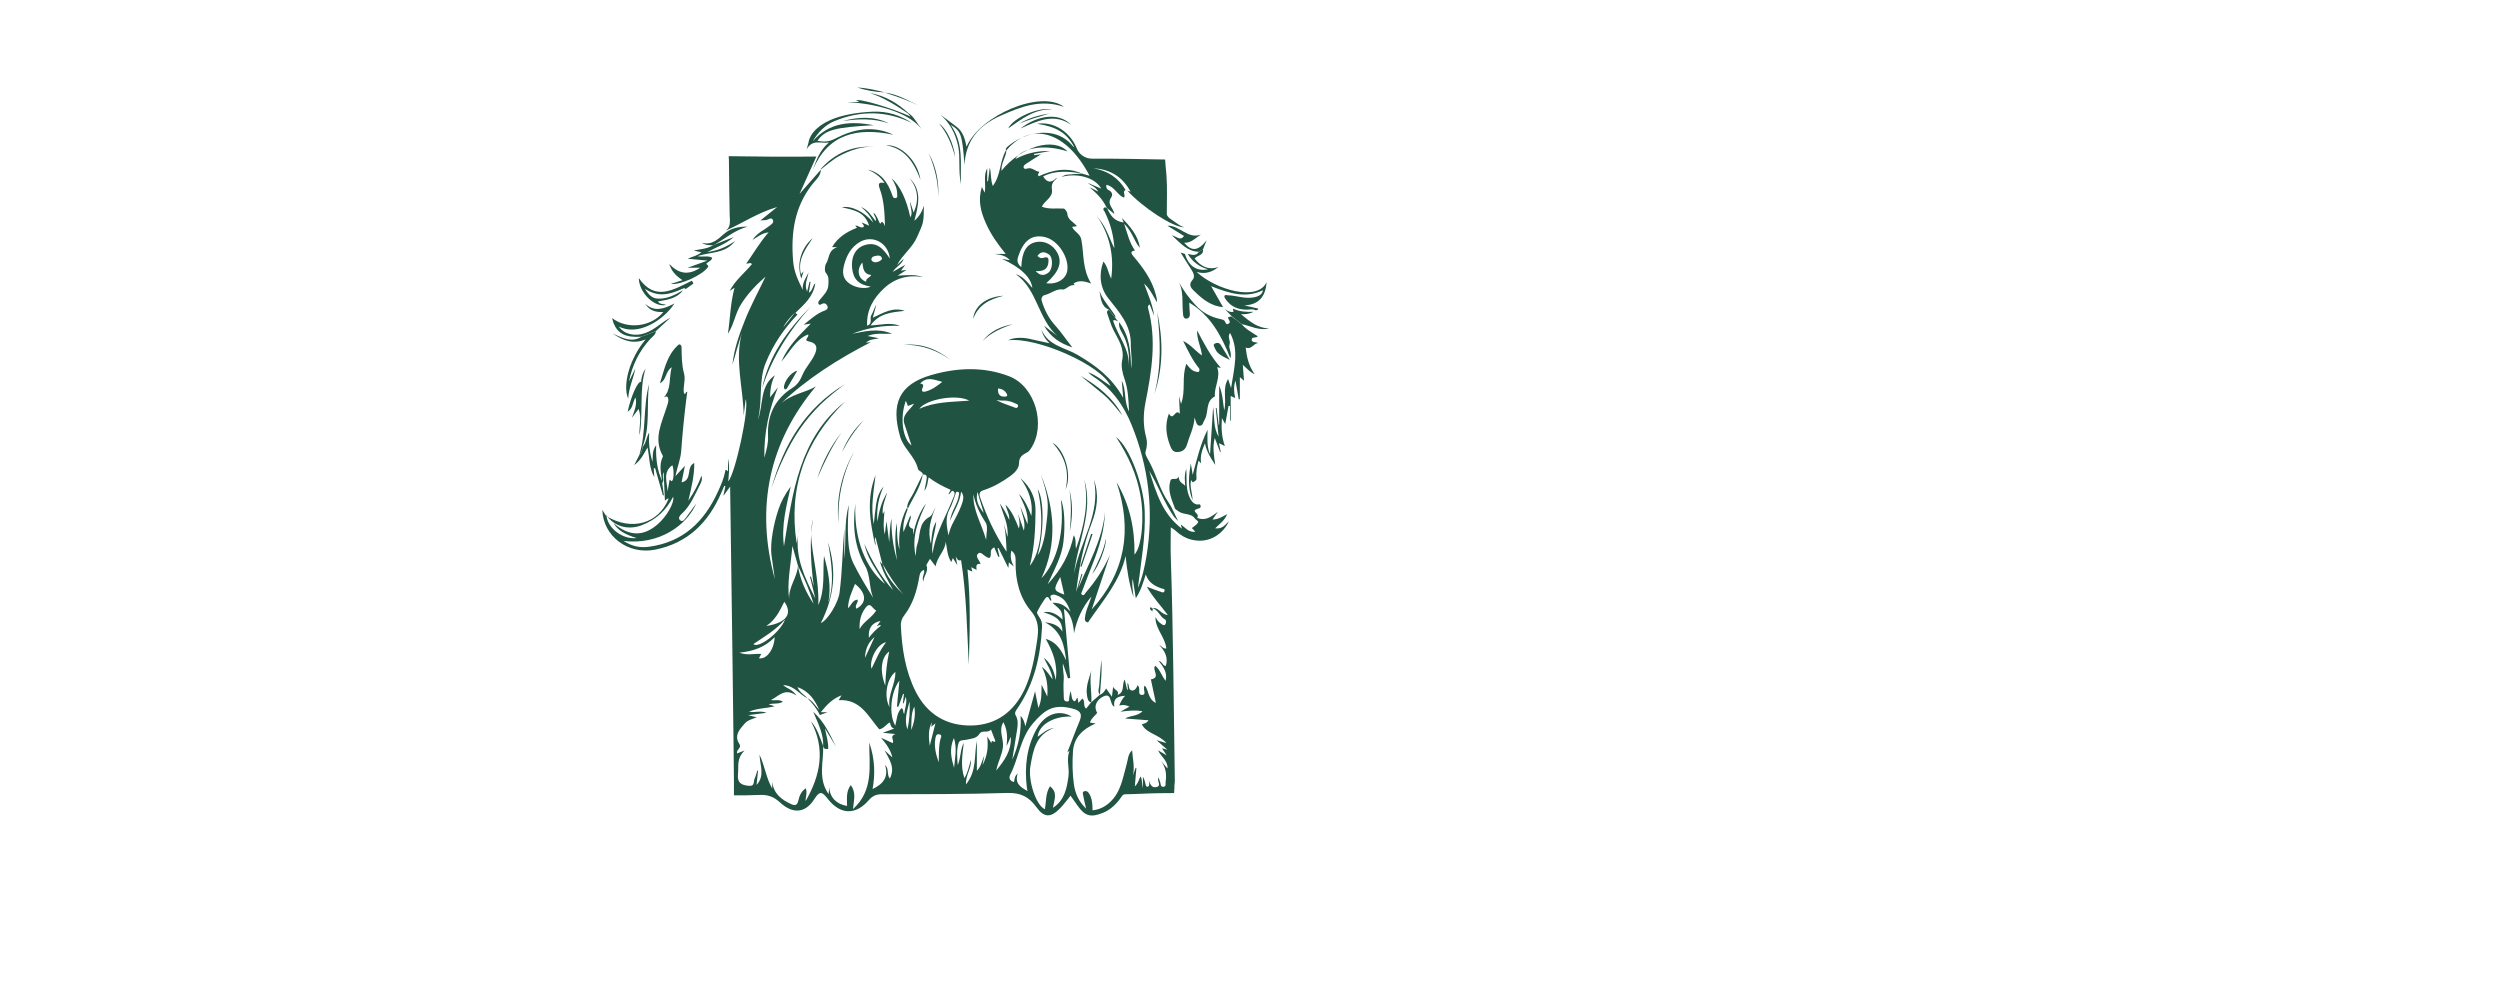 <?xml version="1.0" encoding="utf-8"?>
<!-- Generator: Adobe Illustrator 24.2.3, SVG Export Plug-In . SVG Version: 6.00 Build 0)  -->
<svg version="1.1" id="Layer_1" xmlns="http://www.w3.org/2000/svg" xmlns:xlink="http://www.w3.org/1999/xlink" x="0px" y="0px"
	 viewBox="0 0 595.3 841.9" style="enable-background:new 0 0 595.3 841.9; fill: #215342;" xml:space="preserve"
	 height="280" width="700" transform="translate(-265, -35)">
<g>
	<path d="M182.3,485c0.4-2.3,0.8-4.5,1.2-6.8C182.9,480.6,182.6,482.8,182.3,485z"/>
	<path d="M193.3,484.3c0.3-5,0.9-9.2,1.7-12.5C193.7,475.4,193.3,479.6,193.3,484.3z"/>
	<path d="M533.3,479.8c3.9-3.9,8.1-6.6,10.1-12c-4.1,2.4-7.7,4.5-12.3,4.6c1.3-2,2.4-3.5,4.5-6.6c-6.2,5.1-11.3,7.8-17.4,5.2
		c2.1-3.4-2.8-4.1-2-6.6c0.5-0.2,1.1-0.4,1.7-0.8c1.1-0.7,3.3-0.3,3.2-2.4c-0.1-2.6-2.2-1.2-3.4-1.5c-2.3-0.6-3.7-2-4.9-4.1
		c-4.7-8-3.2-16.8-3.8-25.9c-2,5.8-1,11.2-0.9,14.6c-0.5-1.9-5.8-2.7-5.3-8.1c-2.2,4.2-6.2-0.2-7.3,4c-2.3,8.2,1.3,15.3,3.9,22.7
		c0.4,1.1,1.9,1.6,2.7,2.3c4.2,3.6,10.8,1.4,14.2,6.4c0.9,1.2,3.4,2.1,2.5,3.5c-1.1,1.8-3.3,3-5.1,4.5c0.8,0.8,1.8,1.8,2.9,3.1
		c-5.8,0.7-8.5-3.7-12.2-6.1c0.2,0.8,0.4,1.7,0.9,3.5c-16.4-12.4-21.5-29.9-27.5-48.8c8,13.3,12.5,26.7,20.5,38.2
		c1.1,1.6,2.6,2.8,3.9,4.2c-2.8-5.2-4.9-11.1-8.2-15.8c-7.2-10.4-10.1-22.7-15.9-33.7c-1.4-2.8-4.1-6.5-3.4-8.9
		c1.3-4.1,1.6-8.2,0.6-11.8c-2.7-9.8-2.6-19.6-0.7-29.3c5.2-26.4,9.6-52.7,2.3-79.5c-0.3-1.1-0.6-2.3,1.3-3.4
		c1.3,3.3,2.5,6.5,3.8,9.7c-1.3-9.6-5.3-18.3-8.5-27.2c5,4.4,7.5,10.2,10.8,15.7c0.2-2.5-0.5-4.5-1-6.6c-3.3-12.6-10.8-22.7-19-32.4
		c-1.8-2.2-2.6-4,1.5-4.6c-4.6-6.5-6.2-13.8-9.1-22.5c7,6.6,8.2,14.7,13.3,20.3c-1.6-10.5-8.2-18-15.2-25.2c0.5,1.1,0.9,2.3,1.5,3.8
		c-7.8-0.9-11.3-6-13.9-12c0,0-0.2-0.1-0.2-0.1c-0.9-0.2-1.8-1.3-2.7,0.1c-0.9,1.3,0.3,1.9,0.7,2.8c4.9,9.7,7.6,20,8.3,30.9
		c-1.7-3-2.9-6.3-4.3-9.4c-1.5-3.3-2.9-6.7-4.8-9.8c-1.7-2.9-3.9-5.5-5.8-8.2c10.7,15.8,14.9,32.8,12.2,53c-2.8-5.5-3-10.5-6.6-14.4
		c-4.1,11.2-2.6,22.2,3.9,30.6c9.4,12,19.6,22.8,19.2,39.5c-0.1,6,1.5,12,0.2,20c-0.1-15.2-1.6-28-10-39c-0.7,4.4,1.9,7.8,3.7,11.3
		c4.2,8.4,5.1,17.3,4.4,26.6c1.2-15-9.1-26-13.2-39.3c1.6-1,2.8,0.2,4.2,0.7c-0.7-0.9-1.5-1.8-2.2-2.7c-1.8-2.3-3.7-4.7-5.5-7
		c-1.6,0.5-1.9,1.7-1.4,3.1c1.7,4.7,3,9.5,5.2,13.9c4.1,8.1,9.5,15.3,7.3,25.7c-1,4.7,0.3,10.6,2.1,15.7c2.8,8,3.3,16.4,3.7,27.1
		c-4.6-9.1-2-17.7-6.1-25.8c0.4,4.6,0.7,8.2,1.2,14.3c-9.8-17.5-23.5-27.3-38.2-36c-10.7-6.4-24.9-7.6-30.6-21.4
		c1,4.5,3.2,8.1,6.8,11.5c-6.3-1.4-12-2.7-17.7-3.9c-6.6-1.3-13.3-0.7-17.1,1.4c24.2-3,78.4,21,86.2,38.5c-6.4-4.2-12-9.2-19-11.6
		c1.4,1.4,2.9,2.6,4.5,3.7c15.5,9.9,25.6,24.3,32.3,40.9c14.4,35.5,18.7,72.4,12.4,110.2c-1.5,9.1-3.5,18.2-7.2,26.7
		c2.6-21.7,6.6-43.1,5.7-65c-0.8-21.4-12.6-53.6-24.1-61.9c10.7,16.3,17.4,31.8,20.5,48.8c3.4,18.5,1.4,43.4-5,50.1
		c0.4-21.7-4-42.1-15.1-60.9c13.4,39.8,7.7,75.7-20.9,107.1c5.1-15.3,10.3-30.8,15.5-46.3c-5.2,11.9-12.2,22.5-20.6,32.2
		c-0.8,0.9-1.3,2.8-2.9,1.8c-1.6-0.9-0.2-2.4,0.1-3.5c2.8-7.6,5.8-15.1,8.7-22.6c5.6-14.1,10-28.5,10.4-43.8
		c-2.1,23.4-13.8,43.4-22.6,64.5c1.2-4,2.4-8,3.6-12c-0.3-0.1-0.5-0.1-0.8-0.2c-1.5,5.1-3,10.1-4.5,15.2c2.4-19.8,5.8-39.2,13-57.8
		c4.6-11.8,6.5-24.3,1.9-36.8c6.2,28.8-11.9,52.5-16.6,79c2.8-26.5,16.6-51.7,8.5-79.4c4,19.9,0.1,38.9-6.9,58.5
		c-0.9-4,0.5-7.2-1.9-11.3c-3.4,15.8-10.3,28.7-22,41.3c5.8-12.8,11.9-23.4,13.3-35.7c1.7-14.2,0.7-30.3-2.2-35.5
		c3.4,26.4-3.1,52.4-16.3,66.1c13.4-29.1,11.3-58.4-0.6-87.5c2.4,7.2,4.9,14.7,5.7,22.6c0.7,7.9-0.6,15.6-1.5,23.4
		c-1,9-4.1,18.9-6.8,22.1c5.5-19.6,5.5-47,0-55.6c5.8,25.1,3.1,53.1-6.6,64.5c3.9-15.5,4.7-30.6,4.8-45.9c0.1-11-3.6-19.8-12.8-27.9
		c7.3,10.2,10.8,20.3,9.3,31.9c-2.6-6.9-5.5-13.3-10.4-18.6c3.4,7.8,8.1,15.1,7.2,25.6c-2.4-5.8-4.2-10.3-6.1-14.8
		c1.4,6.5,4.7,12.6,3,20.2c-1.7-5-3.3-9.6-4.9-14.2c1.4,7.1,1.6,8.5,0.7,12.4c-2.8-7.1-5.4-14-11.3-20.2c1.1,4.6,3.5,7.9,3.2,12.9
		c-1.6-3.1-2.7-5.4-4-7.7c-1.2-2.1-2.6-4.2-3.9-6.2c2.5,9.1,7.5,17.3,6.4,28.3c-1.2-4.4-2.1-7.7-3-11c1.6,7.5,1.9,15.1,2.2,23.4
		c-9.9-14.7-16.7-29.8-22.2-45.6c-1.2-3.4-0.5-5.2,3.1-6.3c8.1-2.6,15.5-6.9,22.4-11.9c3.7-2.7,7.2-6.4,7.2-10.7
		c0-5.3,3.1-7.2,6.6-9c1.6-0.8,2.3-1.8,3.2-3.1c13.3-19.6,4-52.6-18.1-61.1c-21.5-8.3-43.8-7.3-65.4-1.1
		c-27.4,7.9-34.4,24.3-26.4,51.9c2.8,9.9,12.5,16.6,15,27.1c0.5,2.2,3.9,2.2,4.2,4.8c3.6-0.3,3.4,2.2,3,4.4c-0.4,2.6-1,5.2-1.8,9.5
		c3-4.4,2.6-7.8,3.6-11.5c5.8,4.4,11.9,7.6,18.5,10.5c-0.7,1.4-1.3,2.5-1.9,3.8c2-0.2,2.4-4.1,4.3-2.6c2,1.6,0.4,4.2-0.4,6.1
		c-5.4,13.7-13,26.5-16.2,41c-0.3,1.5-0.6,3-1.1,5.5c-1.2-10,2.5-18.4,3.2-27.1c-3.4,5.6-3.8,11.9-4.4,18.8
		c-3.3-11.3-0.1-21.1,3.8-30.8c-1.7,2.8-2.6,6.8-5.1,8.1c-9.7,5.3-7.4,15.4-10.3,23.3c-1,2.7-0.8,5.9-1.3,9.7
		c-3.7-16.8,2.4-30.6,8.8-44.5c-5.4,7.3-8.7,15.5-11,26.6v-4.9c-7.4-2.9-0.3-7.8-2.3-11.5c-1.9,4.5-3.7,9-5.8,14.1
		c-0.8-7.4,1.5-13.5,3.7-19.7c-0.6-0.3-0.4-0.2-1-0.4c-5.5,10.9-7.1,22.6-6,34.8c-2.3-7.4-2.1-14.9-2.2-22.4
		c-2.3,10.5-1.2,21,0,31.5c-3-11.6-5-23.3-4.5-35.3c-1.7,6.6-1.4,13.3-2,19.9c-0.7-5.2-1.4-10.5-2.3-17.6c-0.6,4.9-1,7.9-1.4,11.1
		c-1.6-6.3-0.8-12.5-0.3-19.8c-0.7,1.5-0.9,1.9-1.1,2.3c0,0-0.2,0-0.4,0c-0.4-6.2,2-11.9,3.9-17.7c-4.7,7.1-6.8,15.2-8.4,24.5
		c-0.7-11.1,1.1-20.5,5.3-29.6c-3.7,4.3-5.5,9.4-6.3,14.8c-0.8,5.4-1.3,10.8-2,16.9c-2.7-14.1-0.1-27.3,1.5-41.3
		c-7.8,20-4.8,39.2-0.2,59.2c0.9-2.7-1.3-4.7,0.2-6.8c1.9,7.7,3.9,15.2,5.8,22.7c-0.6-0.7-1.3-1.4-2.2-2.5c2.5,9,7,16.5,11.2,24.3
		c-10.6-11.5-17.9-25-24.3-39c1.1,4.2,2.4,8.3,4.3,12.1c1.9,3.9,4.2,7.5,6.5,11.2c2.2,3.5,4.5,6.9,6.7,10.4
		c-10.8-8.3-26.6-29.9-25-67.6c-2.6,20-0.5,36.8,8.3,52.6c4.6,8.2,3.1,18.1,6.7,26.7c-5.9-9.4-11.6-18.9-16.5-28.7
		c-3.1-6.2-4.1-13.1-4.5-20.1c-0.6-9.8-0.3-19.5,0.5-29.3c-4.2,14.9-2.1,30.2-3.8,45.3v-25.5c-1.5,18-1.7,36-4,54
		c-1,8-9.6,22.9-15.8,25.6c11.4-22.5,13.6-43.8,6.1-68c3.1,18.4,5.5,34.7,0.2,50.8c2.7-13.5,0-26.4-3.6-39.4
		c-1.2,13.9,1.2,28-4.8,41.4c0.9-21.7-5.8-43.3-6-59.6c-0.8,11.9,0,27.9,2.2,43.9c-0.8-2.8-1.6-5.5-2.4-8.3
		c-0.3,0.1-0.5,0.1-0.8,0.2c1.4,5.6,2.7,11.2,4.5,18.3c-9.1-17.7-16.8-34.5-14.5-53.3c-0.4,2.3-0.8,4.6-1.2,6.9
		c-7.2-46.8,6.9-86.4,40.6-119.3c-38.3,30.8-43.9,75.6-51.3,121.7c-2.3-17.8,1.9-33,5.7-50.3c-5.4,7.3-8.3,13.2-10.4,19.5
		c-2.1,6.3-3.7,12.7-4.8,19.3c-1.1,6.6-1.8,13.2-0.9,19.9c0.9,6.4,1.8,12.8,2.7,19.2c-16.7-61.1-4.4-115.7,34.6-162.2
		c-7.7,5-20.8,6.3-30.1,15c22.7-21.6,48.9-38.1,76.3-52.2c-0.9,0.1-2.3,0.2-4,0.4c3.2-3.1,7.1-2.7,10.9-3.7c-3-0.6-6-1.2-9.6-1.9
		c6.5-2.8,12.9-1.6,20.7-1.9c-12.5-5.1-23-1.9-33.6,0c13-5,26.3-7.3,40.2-6.6c-7.8-3.3-15.7-0.8-24.8-0.4
		c7.4-10.5,17.9-11,28.8-12.3c-10.1-3.4-18,1.7-26.9,5.8c1.3-4.7,2.1-7.9,3-11.1c-1.8,2.9-2.6,6.3-4.3,9.1c-1.6,2.6,1.5,7.2-3.5,8.7
		c-0.6-13.3,5.4-23.2,14.2-31.4c9.1-8.5,20.3-11.7,32.8-9.5c-6.7-2.5-13.6-1.6-21.3-1.2c3-1.9,5.2-3.4,7.6-4.9
		c-1.6,0.2-3,0.4-4.8,0.7c1.3-1.8,2.2-3,3.7-5c-3.9,2.2-6.8,3.9-10.6,6c2.8-4.6,7.6-6.1,9.3-11.1c-2.2,2.1-4,3.8-5.7,5.4
		c4.6-8.8,12.9-14.5,16.9-23.7c5.3-11.9,5.6-11.7,5.7-26.3c-1.6,4.9-3.5,8.7-8,12.7c3.5-13.4,6.5-25.5-3.9-35.8
		c6.7,8.6,8.1,17.8,3.3,28.9c-1-3.1-1.7-5.2-3.1-9.4c0.4,6,2.6,9.6,0.3,13.4c-3.2-15.1-8.8-26.9-15.8-32.9c2.7,4.4,4.8,8.5,4.7,13.2
		c0,1.4,0.7,3.2-1.4,3.5c-1.9,0.2-2.3-1.3-2.9-3c-3.5-10.1-9.1-18.3-20.4-21c5.5,2.5,10.4,5.7,14.1,11.3c-4.9-1.1-5.6,0.6-4.1,4.7
		c3.5,9.4,4.1,19.2,4.5,31.7c-2-5.1-3.1-3.7-4.1-2c-1.9-3.2-2.5-6.8-5.5-9.4c0,2.5,2.7,4.1,1.7,7.1c-3.7-4.8-6.7-9.7-12.3-11.9
		c4,3.3,7.6,6.8,10.3,13.1c-7.8-9.4-18.6-14.4-26.5-12.9c9.2,2.3,19.1,3.2,23,15.5c-2.8-1.2-4.3-1.9-6.2-2.7
		c0.6,1.7,2.4,2.2,1.5,3.9c-2.5,1.2-4.3-1.4-7-1.3c0.6,0.8,1.1,1.4,1.5,1.9c-8.8,3.4-16.2,8.1-21,16.3h4.3
		c-8.1,2.9-6.4,9.9-9.6,14.3c-0.5,0.7-1.4,5.7,0.1,7.4c2.8,3.1,2.2,6.4,2.1,9.8c-0.1,5.6-4.2,9-7.3,12.9c-0.8,1-1.7,2.2-0.9,3.5
		c0.6,1,1.6,0.6,2.4,0.1c2.1-1.3,3.9-0.7,4.9,1.4c1.1,2.4-0.8,3.5-2.5,4.1c-6.6,2.5-11.6,7.2-17.4,11.8c1.7-0.3,2.9-0.4,6-0.9
		c-9.9,10-19,18.7-24.8,32c7.8-9,12.3-18.9,22.5-22.9c1.5,2.2-4.5,4.9,0.7,5.9c5.7,1.2,7.6,4.1,5.4,9.8c-2.6,6.6-8,11.6-10.7,18.1
		c-1.9,4.6-4.1,8.3-8.6,11.2c-14.8,9.3-21.3,23.2-20.5,40.5c0.3,5.9-1.1,11.3-3.1,18.2c-0.4-21.5,4.1-40.5,11.4-59.2
		c-1.9,2.5-3.9,5-6.6,8.5c0.1-7.5,1.3-13.3,4.1-18.7c-13.1,9.3-9.5,25.1-14.4,37.7c4.3-15.8,0.3-32.7,6.7-48.2
		c6.2-15.3,15.3-28.6,26.6-40.5c-0.5-0.5-1-1-1.6-1.5c7.2-7,15.1-13.5,16.7-24.9c-2.5,2.2-2,6-5.4,8c0.5-3.4,0.9-6.2,1.4-9.1
		c-0.5-0.1-0.3-0.1-0.8-0.2c-0.7,2.5-1.3,5.1-2.1,8.3c-2.6-6.1,0.3-11,1.3-16.2c-2.3,4.7-5.6,9-4.9,14.8c-3.9-7.9-7.5-15.1-8.2-24.6
		c-1.9-23.5,1.2-45,15.9-64c2.9-3.8,7-6.8,7.5-12.1l-0.3-0.2c-5.5,6.3-11,12.5-17.7,20.1c5.1-11.3,9.5-21.1,14.2-31.5
		c-24.7,0.3-49.3,0.1-73.8-0.3c0.1,1.5,0.2,3,0.2,4.4c0,0.3,0,0.6,0,0.9c0.1,14.6,0.3,29.3,0.6,43.9c0.1,4.8,1.3,10.1-3,13.1
		c0,0.1,0,0.1,0,0.2c13.9-6.1,26.5-14.9,43-19.7c-5.6,4.5-9.5,7.6-14.1,11.3c2-0.2,3.1-0.3,4.2-0.3c2.2,0,5-3,6.3-0.1
		c1.2,2.6-1.9,4.1-3.8,5.6c-1,0.8-2,1.5-3.1,2.2c-4,2.4-7.7,5-10.2,9c4.1-2.5,7.7-5.7,13.5-6.4c-7.4,8.4-12.6,17.5-18.8,26.3
		c1.9,0.4,2.9-1.4,4.8,0.4c-6.1,7.4-14,13.5-18.8,22.6c1.3-0.8,2.3-1.5,4.1-2.6c-3.6,13.2-3.6,26-5.6,38.7
		c5.2-7.8,6.2-17.4,11.3-25.2c5.2-8.1,11.5-15.1,20.4-22.9c-6.6,13.8-12.8,25.1-17.5,37.1c-4.8,11.9-9,24.1-10.4,37
		c1.5-4.4,2.6-8.9,3.9-13.4c1.3-4.4,2.7-8.7,4-13c-6.1,23.3,1.3,46.2,1.6,69.2c0.5-4.3,1-8.5,1.7-13.7c3.2,8-8.9,63-14.7,69.2
		c0.4-5.9,1.5-11.6-0.2-19.1v10.7c-1.8-2.3-2.2-1.2-2.5,0.4c-1.1,6-3.6,11.4-6.1,16.9c-11.5,25.2-29.4,42.3-57.9,46.1
		c-7.2,1-13.9-0.1-21.5-4.9c29.9,3.7,53.3-13.1,61.3-31.6c-3.7,5.1-6.1,8.6-8.7,12c-1.2,1.5-2.7,4.1-5,2.1c-1.9-1.7-0.1-3.9,1.2-5.1
		c7.6-6.8,11.1-16,15.6-24.7c1.1-2.1,2.2-4.3,1.3-7.7c-2.7,7.3-5.9,13.5-11.1,21.2c2.8-11.8,5.1-21.5,5-31.8
		c-7.2,3.2-1.2,14.4-10.7,16.3c0.9-4.4,1.7-8.5,2.8-13.9c-2.8,3-4.7,5-8,8.7c1.8-8.4,4.4-14.4,4.9-21.2c1-14,2.4-28.1,4.1-42.1
		c0.3-2.6,0.7-5.1,1-7.7c-1.7-0.2-0.8,2.2-2.7,1.5c-1.3-5.5,1.6-11.1,0-16.9c-2-7.2-2-14.8-2.1-22.3c0-0.7-0.5-1.6-1-2
		c-1.2-0.8-1.9,0.4-2.6,1c-8.8,8.4-10.9,19.9-14.6,31.5c5.7-2.9,4.4-9.8,9.9-13.5c-2.5,9.4-0.1,18.5-6.8,25.6c3-2.2,3.9-0.4,4,1.9
		c0,1.8-0.6,3.6-1.2,5.3c-4.1,13.7-11.8,27-3.5,41.7c0.2,0.3,0.1,0.8-0.1,1.1c-3.4,7-1.1,14.1-0.4,21.2c-0.1,0.3-0.1,0.6-0.2,0.9
		c2.8-2.6-0.6-6.1,1.4-9.4c0.4,8.2,0.7,15.7,1.1,24c1.1-0.9,1.5-1.3,1.9-1.5c0.3-0.2,0.7-0.2,1.3-0.4c-8.4,21.5-31.5,27.8-52.7,14.8
		c0,0,0,0,0,0c-0.9-1.5-1.9-3.1-3.2-5.1c0.7,22.3,21.8,37.9,44.3,33.5c27.6-5.5,45-22.8,55.8-47.8c0.9-2,1.8-4,2.6-6
		c0.5,0.2,0.4,0.1,0.9,0.3c-0.5,2.4-1,4.8-1.7,8.2c2-2.8,3.4-4.7,5.7-7.8c0,0,3.7,258.7,3.2,259.9c6.9,0.1,13.7,0,20.6-0.3
		c7.3-0.4,12.4,1,18,6.1c10.9,10.2,21.5,9.3,29-2.5c4.9-7.8,6.9-6,11.6-0.1c10.6,13.4,23.5,13.5,34.4,0.8c3.2-3.7,6.4-4.9,11-4.9
		c35.3-0.1,70.6,0,105.9-1.1c11.1-0.3,18.1,3.5,24.2,12c6.3,8.8,12,9,19.6,1.2c3.2-3.2,5.8-6.9,9.1-10.9c2.1,3,3.9,5.5,5.7,8.1
		c6.3,9.1,11.2,10.5,21.4,6.4c6.8-2.7,11.7-7.7,15.8-13.6c0.8-1.2,1.4-2.1,3.3-2.1c9.4-0.1,18.8-0.8,28.2-0.9
		c4.3-0.1,8.5-0.1,12.8-0.1c0-1.4,0.1-2.9,0.3-4.3c-0.2-0.9-0.1-2,0.1-3.1c0-0.9,0.1-1.8,0.2-2.7c-1-62.8-1.3-125.7-3.4-188.5
		c-0.3-8.3,0-16.6,0-25.1c2.1,1.2,3.3,2.1,4.2,3c3.8,3.5,8.3,6.2,13.4,7.4c15.7,3.8,27.1-6.1,31.3-15.5
		C541.8,476.7,539.4,480.6,533.3,479.8z M350.5,362.1c3.6,0.2,6.1,1.9,7.6,4.9c0.6,1.2-0.3,1.9-1.6,1.9
		C352,369.2,350.2,367,350.5,362.1z M359.7,371.8l-3,0.9c3.2-0.3,5.4,0.6,7.6,1.6c1.3,0.7,3.7,1,3,2.9c-0.8,2.3-2.9,0.8-4.3,0.3
		c-4.7-1.6-9.3-3.3-13.9-5.6C352.5,372.1,355.9,372.8,359.7,371.8z M271.7,391.9c2,6.1,4,12.2,6,18.1c-7.5-5.4-10-23.4-4.8-37.6
		c0.7,1.6,1.2,3,1.8,4.4c1.4-0.6,2.8-1.1,5.2-2C276.1,380.6,269.2,384.2,271.7,391.9z M239.5,272.2c-6.7-2.3-8.5-10-3.2-16.2
		c0.6,5.1,1.1,10,7.5,10.5C242.3,269.1,239.1,269.2,239.5,272.2z M247.6,255.8c-1.8,0.2-3.9-1.1-3.7-2.6c0.3-2.5,3.1-2.7,5.2-3
		c1.7-0.2,3.4,0.4,3.8,2.8C251.6,254.8,249.6,255.6,247.6,255.8z M220.9,258.2c2.1-8.1,5.8-15.1,13.3-19.5
		c10.9-6.3,24.1,0.9,25.2,14c-5.2-8-11-14.8-21.6-11.2c-7.6,2.6-11.2,10.2-10.1,19.6c1.1,9.2,5.7,13.7,15.7,15.2
		c-5.2,2.5-14.2,0.9-19.4-3.7C219.5,268.6,219.5,263.5,220.9,258.2z M179.7,298c-3.3,4.2-6.6,8.5-10,12.7
		C172.1,305.8,175.8,301.8,179.7,298z M72.3,448.7c-0.3-7.7-4.3-16.1,4-22c1.4,2.8,1.4,11.5,0,13c-1.2,1.3-1.4-1.2-2.3-0.7
		C73.4,442.3,72.8,445.5,72.3,448.7z M20.7,468.5c6.1,9.5,18.2,13.2,29.8,8.7c11.8-4.5,20.7-12.4,26.5-24c1.3,5-5.6,17-13.5,23.6
		c-11.5,9.7-23.4,10.1-36.7-1.4c3.6,6.1,9.8,9.7,19.5,12.6C34.3,489.3,21.8,479.8,20.7,468.5z M402.9,520.8c1.2,5,2.3,9.9,3.4,14.8
		C397,532.2,396.9,531.6,402.9,520.8z M391.4,537.7c2.4-0.4,2,2.4,3.8,3.2c0.9-1.7-1.9-3.7,0.2-4.8c2.2-1.2,4.7,0.2,6.7,1.1
		c5.3,2.5,7.4,7.6,9.4,12.7c-3.7-4.1-7.6-7.7-15.2-7.4c2.8,2.6,5.1,4.2,6.6,6.2c1.5,2.1,2,4.7,1.9,7.9c-4.7-4.6-9.7-7.3-16.1-6.2
		c7.9,2.7,16,5,16,16.3c-3.1-5-7.4-6.9-14.7-7.8c14.4,7.5,16.2,19.7,17.9,32.1c-3.7-7.3-7-15-17.2-18.1c5.9,10.8,10.3,21.1,8.4,34.7
		c-1.5-8.5-4.5-14.5-10.1-18.9c2.7,5.7,6.6,10.9,7.5,18.3c-2.9-3.7-4.7-7.4-9.1-10.5c4.3,8.2,5.2,15.9,4.6,24.9
		c-1.7-3.6-3.1-6.4-4.8-10c-0.2,6.7,0.4,12.7-2.7,19.7c-1.1-5.4-1.9-9.4-2.8-14.1c-2.9,10.3-5.5,20-8.2,29.6c-0.7-3.3-1.4-6.2-4-8.9
		c0.8,13-1.7,25.2-7,36.8c1.4-8.5,2.8-16.9,4.1-25.4c0.6-4,1-8-1.2-11.8c-1.2-2,0-3.8,1.1-5.4c14.5-20.9,19.9-44.5,21.1-69.4
		c0.1-2.8-0.5-5.4-2.2-7.7c-0.8-1.2-1.5-2.4-2.1-3.7C382.9,550,390.3,537.9,391.4,537.7z M333.2,449.2c1.5,5.2,3.1,10.3,5.3,17.7
		C333.2,460.4,331.7,455.3,333.2,449.2z M329.8,451.2c1.7,8.5,5.3,16.1,10.1,23.4c2.5,3.8,0.7,9.1,0.6,14.9
		C336.7,476,329.3,464.7,329.8,451.2z M303.6,356.5c-4.5,3.5-8.7,6.7-14,8.1c-2.9,0.8-3.8-0.4-2.6-3c1.1-2.3,0.5-3.4-2-3.7
		C290.7,351.6,296.9,354.8,303.6,356.5z M284.2,379.2c5.6-8.1,31.7-12.7,42.1-6.9C311.2,373.5,297.6,373.1,284.2,379.2z
		 M309.8,463.5c2.1-3.7,3.2-8,4.7-12c0.4-1.1,0.4-3,2.3-2.4c1.5,0.5,0.8,1.9,0.7,3.1c-1,7.3-6.5,13.1-7.4,21.5
		c3.3-8.7,8.4-15.6,9.3-24.7c2.6,3.1,2.5,6-0.3,12.9c-1.6,4-3.6,7.8-5.6,11.6c-2.2,3.9-3.8,7.9-4.7,12.3
		C307.4,478.4,305.7,471,309.8,463.5z M253.5,510c5,9,10.6,17.7,17.4,25.5C263.4,528.2,256.4,520.5,253.5,510z M264.1,600.7
		c0.1,10.7-6.6,19.1-4.9,29.7C254.3,621.6,256.6,606.6,264.1,600.7z M258.9,583.5c-2,9.3-2.9,17.9-3.3,28.7
		C250.7,599.8,252.1,588.4,258.9,583.5z M256.3,575.7c-5.7,7.3-8.6,14.9-12.3,22.3C241.9,590.7,248.7,577.1,256.3,575.7z
		 M238.5,588.9c0.3-8.1,3.1-13.3,8.1-17.6C244.2,576.6,241.7,581.9,238.5,588.9z M251.6,557.8c-1,1.5-1.9,2.6-3.2,4.5
		c1.4-0.6,2.1-1,2.9-1.2c0,0,0.2,0.4,0.5,0.8c-3.7,2.7-6.9,5.9-10,10C241,564,244.5,559.1,251.6,557.8z M248,548.9
		c-3.8,6.3-10.7,9.3-14,15.7c-0.4-6.6,1-12.7,4.9-17.8C243.3,540.8,244.7,548,248,548.9z M230.1,526.6c9.7,7.7,10.2,15.9,1.2,20.9
		c-1.8-3,1.7-4.7,1-7.7c-4.3,0.4-5.2,4.5-8.1,7.3C224.4,539.2,227.6,533,230.1,526.6z M200.1,632.8c-3.3-3.4-5.6-7.8-10.1-10
		c-2.5-3-6.5-4.6-8.3-9.3C191.6,617,196.3,624.5,200.1,632.8z M177.4,494.6c2,7,3.3,11.9,4.7,16.8c5.2,10.3,9.9,20.8,13.1,31.9
		c-6.5-9.8-11.3-20.2-13.1-31.9c-0.7,9.9-8.3,18.1-7.4,28.5C172.7,525.4,176,511.2,177.4,494.6z M170.6,541.6
		c7.3,10.2,1.6,17.9-15.2,20.4C163.3,556.8,166.7,549.3,170.6,541.6z M171.3,556.5c-4.6,11.6-23.1,24.9-26.7,20.7
		C153.3,571.3,162.6,566.1,171.3,556.5z M162.5,571.4c-0.6,10.7-6.9,18.9-13.3,17.8c0.6-1.1,1.1-2,2-3.6c-5.8-0.6-11.4,1.5-18.5-1.1
		C144.9,583.2,154.5,579.8,162.5,571.4z M261.8,660.6c-2.5-1.2-5.1-2.4-9.8-4.5c4.9,5.8,8,10.2,9.6,16.6c-2.7-2.5-4.7-4.3-6.6-6
		c3.8,7.4,9.3,14.3,4.4,23.8c-2.8-3.7-0.4-8.1-4-11.5c3.3,10.4-1.9,16.2-10.5,20.3c2.2-12.3,2.1-24.9-2.8-39.2
		c0,20.5,3.8,40-13.7,56.1c0.8-8,2.8-14.2-1.9-20.2c-4.2,5.6-3,11.7-3.1,17.5c-8.7-1.4-14.4-6.9-15-15.6c-0.2,2.3-0.3,3.4-0.5,5.7
		c-9.3-13.3-4.1-27.2-4.6-40.5l0.1,0.1c-2.9-7.3-5-15-10.4-20.9c12.5,23.3,8,45.5-4.5,67.2c-0.1-3.4,1.6-6.7,0.2-10.8
		c-4,2.5-5.4,6.4-6.3,10.3c-0.9,4-2.7,4.5-6,3c-8.4-3.8-15-9-16-19.1v6c-5.2-9.2-6.1-18.6-10.7-28.6c0.5,9.5,4.7,17.9-2.5,25.5
		c0.5-4.4,0.9-8.2,1.3-12c-0.2,0-0.4-0.1-0.6-0.1c-0.8,2.3-1.3,4.6-2.3,6.8c-1.1,2.2,0.3,6.4-4.4,6.1c-6.3-0.4-10.5-2.2-9.6-10.1
		c0.7-6.2-1.5-12.9,5.6-19.7c-3.7,1.5-5,2-6.3,2.5c-1.3-3.1,4.3-4.4,1.7-8.2c-3.1-4.6-1.9-9.2,1.8-13.6c4.3-5.1,3.9-5.4,12.9-8.6
		c-2.4-0.6-4.1-1-7.2-1.8c5.8-0.8,10.3-1.3,15.5-2c-5.1-2.1-9.6,0-14.8-0.9c7.2-3.1,14.2-2.7,21.7-4.6c-2.1-0.7-3.3-1-5.1-1.6
		c4.1-1.2,8.1,0.1,12-2.2c-3.5-2.4-7.1-0.6-10-1.5c6.2-2.8,11.3-10.8,21.5-3.6c-3.7-5.5-8-5.9-11.3-8.9c9.2,0.2,13.7,7.8,20.5,11.1
		c4.1,4.1,7.8,8.6,10.4,14.1c1.8-0.7,3.5-1.3,6.4-2.4h-5.6c4.9-6,9.4-11.1,17.4-14.2c-1.1,2-1.5,2.7-2.3,4.1
		c18.4-1.2,24.9,13.8,34.1,24.5c4-0.6,5.6-4.2,9-5.8c0.5,2.2,0.8,4.4,3.6,5.2c-2.5,0.9-5.1,1.9-9.6,3.5c4.4,0.5,7,0.7,10.6,1.1
		C258.7,654.9,263.5,657.9,261.8,660.6z M269.2,631.2c-3.9,3.9-3.8,9.5-5.2,14.7c-5.5-9-4-28.1,3.5-37.9c-0.8,8-1.5,15-2.1,21.9
		c0.4,0,0.8,0.1,1.2,0.1l4-10.8c0.2,0,0.5,0.1,0.7,0.1c-0.3,2.6-0.6,5.2-0.9,7.8l0.6,0.1c0.6-1.7,1.1-3.3,1.9-5.6
		c1.3,5.3-0.9,9.6-1.3,14.4C269.9,634.5,271.6,632.3,269.2,631.2z M274.2,649.1c-2.8-8.3-0.2-15.5,1.6-22.7c0-0.1,0.3-0.1,0.3-0.2
		C276.3,633.7,276.1,641,274.2,649.1z M277.4,649.6c0.4-6.6-0.4-13.5,2.6-19.7C281.3,636.8,280,643.3,277.4,649.6z M281.1,617.1
		c-8.7-17.4-11.5-36.2-12.4-55.4c-0.1-3.1,0.8-6,2.7-8.4c7.4-9.6,10.8-20.7,12.8-32.5c0.4-2.4,0.9-4.9,3.9-6c1.3,3-2.1,5.2-0.5,10
		c0.3-5.6,4.8-8.4,2.6-14.2c0.5-0.8,1.6-2.8,3-5.1c1.4,1.8,2.5,3.3,4.8,6.3c1.3-8.3,8-12.9,8.5-20.8c1.2,5.8,1.1,11.7,4.6,17.2
		c0.5-1.2,0.8-2,1.4-3.4c1.1,1.8,1.9,3.1,3.7,6c-0.6-3.6-0.9-5.5-1.3-7.4c1.1,2,1.9,4.2,4.5,3.2c4.6,29.3,5,58.7,6.5,88
		c0.8-26.4,1.7-52.8-1.1-80.1c2.2,1,3,1.3,4.1,1.7c-0.3-1.1-0.6-2-1-3.7c1.8,0.9,3,1.5,4.6,2.3c-0.3-2.7-1-5.5,3.4-5.1
		c-0.6-1.1-1-1.9-1.4-2.7c-1.1-1.8-2.7-3.7-1-5.7c1.9-2.1,3.8,0.1,5.1,1.1c3.8,2.8,6.2,4.1,5.8-2.5c-0.1-1.7,1-3.2,2.9-4.1
		c1.2,2.8,2.4,5.5,3.5,8.1c0.3-0.1,0.6-0.2,0.9-0.3c-0.5-2.3-1.1-4.6-1.6-6.9c0.3-0.1,0.5-0.3,0.8-0.4c2.6,5.2,5.1,10.4,8.3,16.9
		c0.2-2.5,0.3-3.5,0.4-4.7c1.1,0.9,2.1,1.7,4.3,3.5c-2.8-5.1-3.2-8.9-2.2-13.4c3.9,2.6,3.6,6.4,3.6,9.9c-0.2,15.1,3.3,29.4,13,41
		c6.9,8.2,6.4,16.3,5,25.6c-2.1,13.8-4.5,27.6-10.5,40.4c-8.9,18.7-23.7,29.8-44.4,30.3C307,646.2,290.8,636.3,281.1,617.1z
		 M294.8,643.1c-0.1,1-0.3,2.1-0.5,3.8c1.1-0.9,1.8-1.4,3.5-2.9c-1.6,6.4-2.9,11.6-4.8,18.9C291.9,654.5,291.9,648.6,294.8,643.1z
		 M301.9,657.8c-1.5,6.3-1.1,12.6-1.3,19c-2.3-6.4-4-12.9-2.9-19.7c0.3-1.6,0.6-4.4,3.2-3.9C304.1,653.7,302.2,656.3,301.9,657.8z
		 M313.5,681.4c-2.3-8-4.3-15.9-0.1-25.1C316.2,665.4,314.2,673.4,313.5,681.4z M345,660.7c-1.1-1.7-1.8-2.9-3.6-5.7
		c1,8.9,0.3,15.7-3.9,24.2c0.8-4.2,1.1-6.2,1.5-8.2c-2.1,4.4-2.7,9.5-6.3,12.9v-25.2c-2.5,11.9,0.3,25.2-9.2,36.7
		c-0.3-7.9,4.6-13.3,4.3-20.7c-1.9,5.4-2.5,10.5-5.6,15.4c-3.4-10-1.7-19.5-0.5-29.8c-3.1,5.9-2.3,12-5.1,18.9
		c-0.6-7.4-1-13.1,0.7-18.6c0.9-3,4.1-2.2,6.4-2.8c4-1,8.6-0.8,11.2-5c2.2-3.5,6.8-0.3,9.7-3.5c1.3,3.4,2.6,6.7,3.7,9.6
		C347.2,661.1,345,656.5,345,660.7z M349,683.7c1.5-7.7,5.2-13.6,5.7-20.5c0.5-6.5-3.9-13.2,0.3-20.2c3.7,6.9,3.4,13.4,2.7,20.2
		c1-2.2,2-4.5,3.6-7.9C361.8,667.3,356,675.1,349,683.7z M410.7,667.1c-2.9,7.2,0.1,14.4-0.9,21.6c-1.4,10.2-3.2,19.8-13,26.4
		c0.9-6.5,4.4-13-2.6-18.1c-3.7,6-3.1,12.8-4.2,19.3c-7.4-3.1-14.4-24.1-12.2-36.4c2.3-13.3,4.6-26.5,19.8-32
		c-5.7,0.7-9.5,4.4-13.7,7.4c0.9-10.2,13.7-17.7,28.7-17c-10.1-6.1-22.2-2.7-29.4,10.1c-8.7,15.4-10.5,32.4-8.4,49.9
		c0.1,0.9,0.4,1.7,0.6,2.7c-5.7-3.2-11.1-6.2-8.3-14.8c-2.9,2.5-2.6,4.9-3.1,7.2c-3.6-0.9-4.6-3.4-3.2-6.2
		c7.3-14,8.2-30.5,19.3-43.4c10.2-11.8,17.5-16.2,32.9-12.3c5.7,1.4,9,3.7,6.3,10.3c-3.7,8.8-7,17.8-10.5,26.8
		C409.2,668.1,409.9,667.6,410.7,667.1z M493.2,682c-2-2.3-3.9-4.4-5.7-6.6c4.3,5.4,5.1,11.5,4.1,18c-0.2,1.5,0.7,3.9-1.9,4
		c-2.5,0.1-2.1-2.1-2.6-3.7c-0.4-1.2-0.8-2.4-1.4-4c-1.8,2.7,2.7,6.6-1.4,7.8c-4.2,1.3-5.7-2.1-6.8-5.5c0.1,0.9,0.3,1.7,0.3,2.5
		c0,0.9,0,2.1-0.6,2.5c-1,0.7-2,0.4-2.3-1c-0.5-2.4-1.1-4.8-2.4-7.1v9.8c-1.2-4.9-0.4-7.7-2-10c-1.5,2.5-1.8,5.8-4.8,8.3
		c0.5-5.5,0.9-10.5,1.3-15.4c-0.2-0.1-0.4-0.1-0.6-0.2c-0.8,2.2-1.6,4.4-2.4,6.5c1.8-7-0.1-13.8-0.6-21.2c-3.6,3.3-3.4,7.6-4.5,11.3
		c-3.3,11.6-4.8,24-14.5,32.7c-4,3.6-8.5,5.9-14.3,6.5c-0.1-5-0.2-9.8-2.9-14.1c-0.9-1.4-2-2.5-3.8-2c-2.2,0.5-1.4,2.3-1.2,3.5
		c0.6,3.5,1.5,7,2.5,11.2c-6.2-5.9-9.2-12.7-10.3-20.4c-1.3-9.2-1.4-18.5-0.8-27.8c0.8-11.5,7.8-18.6,19.1-23.5
		c-2.5-0.4-3.5-0.6-4.8-0.8c1.1-3.6,4.2-5.6,6.1-8.1c-3.6-6.4,0.5-11.3,4.5-13.5c8.4-4.6,5.4,6.3,10,8.3c-1.4-7.3,3.4-8.9,9-9.2
		c-2.1,2.1-3.7,5-5,8.2c2.8-0.7,5.3-0.7,8.7,0.9c-2.6,1.5-4.4,2.5-7.7,4.3c7-0.9,12.5-1.5,18.7-0.4c-4.5,4.4-10.3,3.4-14.7,6.1
		c6.5,0.5,12.9,1,19.7,1.5c-1.6,2.7-3.8,2.6-5.6,3.4c3.9,7.9,13.9,8.1,20.7,15.8c-3.8-1.1-5.3-1.5-8.3-2.4c3.5,3.1,5.8,5.1,9.1,8
		c-2.1-0.6-3-0.8-4.6-1.3c1.4,2.1,2.4,3.6,4,6c-2.9-1.7-4.8-2.8-7.3-4.2C488.1,672.5,493.6,675.5,493.2,682z M480.3,547.3
		L480.3,547.3c0.3,0,0.5,0,0.8,0c4.6,1.6,5.7,7,10,9.2c1.1,0.6,1.2,3,0.1,4.3c-1.2,1.3-2.4-0.1-3.4-0.7c-2.2-1.3-3.5-3.4-4.7-5.6
		c-0.4,9.8,8.2,16.8,9.1,26.5c-3.1,0.2-3.7-2.1-5.9-2.9c4.8,5,7.6,10.6,5.5,17.6c-2.9-0.2-2.9-3.7-6-4.3c3.7,5,7.6,9.6,5.8,16.8
		c-3.5-4.4-4.7-9.5-8.7-12.7c-3.2,3.4,5.1,9.9-3.7,11.5c1.3,6.1,2.6,12.4,4.2,19.8c-7-3.4-5.7-10.5-9.3-14.6
		c-2.3,2.4,1.8,7.4-1.9,7.8c-5.2,0.5-0.9-5.9-4.2-8c-0.9,2.2-2.3,4.7-4.9,4.3c-3.4-0.5-1.5-4.6-3.7-6.4c0.1,1.9,0.2,3.8,0.4,5.7
		c-0.2,0-0.4,0.1-0.6,0.1c-0.6-2.6-1.2-5.3-2-8.6c-2.8,4.3,0.4,10.6-6.1,13c2.1-4.1-3.8-4.2-3.6-7.5c-0.3,2.8-0.7,5.7-1.1,9
		c-1.7-2.5-3.2-4.6-4.9-7c-1.4,2.6-2.8,4.5-5.3,5.3c-2.4,2.1-4.7,4.2-7.1,6.3l-0.3,0.2c-1.3,1.7-2.7,3.4-4.1,5.2
		c-3-2.4-0.4-6.3-3.2-8.5c-0.9,1.1-1.9,2.1-3.3,3.7c-0.3-1.9-0.5-3.1-0.8-4.5c-1.3,1-1.8,5.3-4.1,1.7c-1.1-1.8-0.7-4.7-1.9-7
		c-0.3,1.9-0.6,3.7-1,5.6c-0.2,1.1,0.5,2.9-1.6,3c-2,0.1-2.9-1.2-2.9-2.9c-0.1-5.1-0.5-10.2-0.1-15.3c0.4-4.7-1-9.2-0.7-13.9
		c1.4,4.2,2.9,8.4,4.3,12.6c0.6-0.1,1.3-0.2,1.9-0.3c-1.8-19.8-3.6-39.7-5.3-58.3c5.8,4.1,7.9,11.9,8.5,20.6
		c2.3-11.5,7-21.9,14.7-31c-0.8,2.3-1.5,4.6-2.4,6.9c-1.6,3.9-2.9,7.8-3.2,12.1c-0.1,1.5,0.6,2.1,1.7,2.7c1.3,0.6,1.5-0.6,2-1.3
		c11.8-17.2,25.8-33.1,30.6-54.4c1.2,11.8,2.9,23.4,6.7,34.6c-0.3-4.8-1.7-9.5-0.7-15.5c0.9,5.9,1.7,10.6,2.6,16.5
		c4.4-6.7,6.2-13.3,8.4-20.1c2.2,6.8,7.3,9.7,13.2,11.8c1.1,0.4,3.1,0.2,2.6,2.1c-0.6,2.1-2.4,1-3.6,0.6c-3.4-1.1-6.8-2.4-11.3-4.1
		c5.1,9,11.5,15.6,17.7,23.8C487,552.1,485.6,545.5,480.3,547.3z"/>
	<path d="M400.3,184.9c-2.9,2.5-5.2,4.6-4.4,9.6c1.2,6.6-6.4,9.6-8.5,14.5c6,2.4,12.3,1.2,18.5,1.6c1,0.1,2.9,3.1,2.9,3.8
		c0.1,5.5,4.9,7.2,8.2,11c-1.9,0.3-3.4,0.5-4.1,0.6c1.7,4.3,7.2,5.8,7.8,11.1c2.3,11.8,0.6,24.2,8.2,36.6c-6.3-2.3-10.7-2.8-14.8,0
		c0,0,0.4,0.6,0.9,1.4c-4.1-0.6-6.2,2.8-9.5,3.7c-5.8-1.2-10.5,3.5-15.9,4.7c-1.6,0.4-3.1,2.4-2.2,5.1c2.4,7.7,5.9,14.6,11.5,20.7
		c4.7,5.2,8.6,11.1,14.2,18.2c-10.7-3.6-17.9-8.4-23.9-18.3c4.8,3.7,8,6.1,11.2,8.5c-16.3-14.2-16.7-39.1-35-51.9
		c6.2,1.9,9.9,6.8,14,11.6c-0.9-8.7-9.9-17.4-25.7-24.5c3,0.5,4.7,0.8,6.8,1.2c-3.6-4.2-8.3-4.6-12.8-5.3c3,0,6.1,0,9.3,0
		c-6.6-8.1-12.5-16.3-16.7-25.8c-4.3-9.7-6.9-19.3-3.4-30.6c0.7,1.4,1.2,2.3,2.4,4.8c1.3-7.6-1.4-14.1,2.1-20.5c0,3.9,0,7.4,0,10.9
		c0.2,0,0.5,0,0.7,0c0.5-3.9,1-7.8,1.5-11.7c1.2,5,0.5,10,2.5,15.7c7-9.2,5.7-20.9,11.1-30c0.1,0,0.3,0,0.4,0
		c-0.4,5.8-4.6,10.7-4.2,17.2c16.7-20.7,44.1-28.5,55.6-16.3c-18.8-6.2-38.4-3.5-43.8,6.4c9.2-5,18.9-7.1,29.1-6.7
		c-4.5,0.8-9,1.6-13.5,2.4c0.1,0.4,0.1,0.7,0.2,1.1c1.7-0.2,3.4-0.5,5.7-0.8c-4.6,2.9-8.7,5.4-12.7,8.1c-1,0.7-2.4,1.7-1.9,3.1
		c0.6,1.6,2.2,1,3.4,0.7c3.9-1,6.3,2.5,9.7,2.8c0,1.3-1.9,1.9-0.4,3.8c11.7-5.4,23.9-7.9,36.5-2.2l0.1-0.1
		c-11.2-1.8-22.4-2.9-32.9,2.4c3.3,5.5,6.9,5.5,10.7,1.7C399.5,185,399.9,185,400.3,184.9z M391.1,273.4c8.6,1.4,16.5-3.2,17.7-10.4
		c1.8-11.2-7.9-25.9-18.8-28.4c-11-2.5-18.1,2.8-22.6,16.7c-1.2,3.5-0.3,6.1,2.7,8.6c0.5-12.9,4.3-19.4,12.4-21.1
		c7.1-1.5,14.5,2.3,18.1,9.3C404.7,256.1,401.8,263.9,391.1,273.4z M383.7,250.5c1.6,1.6,3.3,2.2,5,1.6c4.6-1.7,4.5,1.2,4.2,4.1
		c-0.7,5.8-4.7,7.4-10.7,7c4,4.4,7.5,3.9,10.9,1.2c3.5-2.8,3.9-12.4,0.5-15C390.3,247,386.7,246.1,383.7,250.5z"/>
	<path d="M379.4,147.9c-3,0.5-6,1.5-8.9,3C373.3,149.7,376.3,148.6,379.4,147.9z"/>
	<path d="M357.1,161.6c0.1,0,0.3,0,0.4,0c4-4.8,8.4-8.3,12.9-10.6c-4.2,1.9-8,4.2-11.1,6.8C358.2,158.7,356.8,159.7,357.1,161.6z"/>
	<path d="M502.3,223.9c-1.9-1.4-3.9-2.7-5.9-4.1c-1.9-1.2-3.8-3-3.8-4.6c0-11,0.5-22-0.3-32.9c-0.6-7.5-0.8-7.1-1.1-13
		c-17.8-0.3-43.3-0.9-61.1-0.7c-6.7,0.1-11.4-4-13.2-8.5c-5.6-13.9-19.1-23.1-33.6-20.9c16.7,2.5,25.1,7.8,31.5,19.8
		c-0.7-0.5-1.1-0.7-1.4-1.1c-9-11-22.1-12.7-34-10c16.8-2.8,34.9,9.5,48.2,35.1c-2.1-0.6-4.2-1.2-6.2-1.8l0.1-0.1
		c-4.4,0.3-8.9,0.5-13.3,1c-1.5,0.2-3,1.2-4.5,1.9c13.4-3.7,28.5,0.4,33.7,9.8c-4.1-1.8-7.7-3.3-11.3-4.8c2.7,2.4,6.5,3,8.8,7.3
		c-2.9-1.5-5.2-2.6-7.4-3.7c5.9,5,11.3,10.2,14.5,17.4c0,0,0.2,0.1,0.2,0.1c1.9,1.5,3.8,3.1,6.3,5.1c-0.8-5.1-6.5-8.2-2.9-13.6
		c1.8-2.7,1.1-5.1-2.2-6.7c-1.2-0.6-2.2-2.1-1.6-4.3c6.7,1.3,9,8.5,14.7,10.8c1.8-2.1-1.7-4.9,1.4-6.5c-6.1-10.3-15.2-16.2-27-18.2
		c14.3,0.7,24.8,7.6,31.2,19.7c-0.4-0.1-1.6-0.5-2.7-0.9c12.5,13.8,38,30.8,47.9,30.9C505.4,225.8,503.7,224.9,502.3,223.9z"/>
	<path d="M503.6,383.4c-0.2-5-0.4-9.1-0.7-14.9c0.8,3.1,1.2,4.5,1.7,6.5c4.2-11.1,0.3-22.7,4.5-33.7c2.3,2.9,4.3,5.9,8,6.6
		c1,0.2,2.2,0.8,2.8-0.4c0.3-0.7,0.3-2-0.2-2.5c-5.6-6.8-9.2-14.7-13.3-22.9c6.1,2.8,9.9,8.1,15.8,12.2c-0.7-7.3-4.4-13.6-4.1-21.1
		c5.9,11.1,11.5,22,20,31.5c-1.2-0.2-2-0.3-3.1-0.5c3.2,8.5-2.5,16-1.9,24.2c0,0.1,0,0.3-0.1,0.4c-8.2,4.2-4.8,13.5-8.6,19.7
		c-1.2,1.9-1.4,5.1-4.2,4.9c-2.7-0.2-2.9-3.3-4.2-6.9c-0.6,8.9-4.3,15.4-6.3,22.5c-1.2,4.2-3.7,6.4-8.1,6.6
		c-4.3,0.2-5.3-3.2-6.5-6.2c-3.1-8.4-4.2-16.9-0.7-26.3C498.1,390.3,499.7,378.4,503.6,383.4z"/>
	<path d="M555.6,307.9c3.7,4.5,8.9,7,13.6,10.2c-1.3,1.9-5.3,0-5.1,3.1c0.1,2.3,3.1,1.5,5.4,2.6c-4.2,0.5-5.5,5.8-10.5,3.8
		c1,8.1,2.5,15.5,7.6,22.4c-4.2-1.7-6.4-4.8-10-7.8c0.3,4.6,0.6,8.6,1,13.3c-1.4-1.2-2.3-1.9-3.5-3c0,6.5,0,12.6,0,18.6
		c-0.3,0-0.6,0.1-0.9,0.1c-0.9-5.1-1.8-10.3-2.8-15.8c-1.6,4.9-1.4,9.5-0.2,14.7c-1.5-0.7-2.5-1.1-3.8-1.7c0,7.1,0,13.9,0,20.7
		c-0.2,0-0.4,0-0.6,0c0-4.1,0-8.2,0-12.3c-0.4,0-0.8-0.1-1.2-0.1c-0.9,4.9-1.8,9.7-2.8,15.3c-1-1.8-1.7-3-2.8-5
		c-0.6,8.3-0.3,15.7,2.5,23.5c-1.8-0.9-3-1.5-5-2.4c0.6,2.7,1,5,1.5,7.3c-0.2,0.1-0.3,0.1-0.5,0.2c-1.4-3.7-2.8-7.4-4.5-11.9
		c-2,7.6-0.8,14.3,0.4,22.7c-4.2-6.3-7.2-11.2-8.7-18.2c-2.5,6-4.2,10.9-3.2,17c-0.9-1-1.4-1.6-2.1-2.4c-1.5,4.9-2.3,9.8-1.8,14.7
		c0.2,2-1.2,2.3-2.2,3.1c-1.6,1.3-1.3-1-2.4-1.2c-1.3,5.1,1.1,9.9,1.3,16.8c-4.5-11.4-3.1-21.2-1.5-31.1c0.5,2.8,0.9,5.6,1.6,9.7
		c3.6-13.2,6.3-25.4,12.5-38c0,7.5-0.8,13.6,2.1,20.7c0.9-14.2,1.8-27,2.6-39.8c1.3,8.4,0,17.1,4.6,25c-0.8-8.1-1.6-16.2-2.4-24.2
		c0.2,0,0.5-0.1,0.7-0.1c0.6,4.8,1.2,9.5,1.8,14.3c0.1,0,0.3,0,0.4-0.1c0-10.6,0-21.3,0-33c3,7.1,3.1,13.8,4.2,20.9
		c2.4-9.1-1.8-18.3,3.3-26.4c0.5,1.6,1.2,3.5,2.5,7.6c2.5-16.8,7-31.4-0.8-46.4c-2.7,3.3,0.7,6.6-0.5,9.9c-1.1,3,2.3,6.6,0.7,11.4
		c-7.6-19.3-17-36.4-34.6-46.8c0.1,2.5,0.2,5.8,0.5,9.2c0.2,2.1-0.5,3.8-2.5,4.2c-2.2,0.4-3-1.5-3.2-3.2c-0.3-3.6-0.5-7.3-0.5-10.9
		c0-5.6-0.4-11.1-2.9-16.3c3.8,6.9,8.5,13.2,13.7,18.9c5.9,6.4,13,10.3,21.5,12c1.1,0.2,2.3,0.6,3.1,1.4c1,1,1,3.9,3.4,2.4
		c2.6-1.6-0.6-3.4-0.4-5.5c0.8-0.2,1.7-0.4,2.7-0.6C550.2,303.6,552.9,305.7,555.6,307.9z"/>
	<path d="M510.2,248.7c3.4,0.8,6.9,2.2,9.4-1.7c1.2-0.7,2.3-1.4,3.5-2.1c0.6,5.3-4.7,4.8-7.1,7.8c5,6.2,11.1,10.1,20.1,7.1
		c-5.3,4.1-11,6.4-18.4,4.1c15.7,14.9,51.3,25.3,58.9,8.7c-0.8,12.3-6.8,19-18.7,19.5c4.8,1.1,8.2,1.9,11.7,2.7
		c-0.1,1.3-1.3,1.3-2.2,1.5c-2.3-1.4-4.9-0.6-7.3-0.6c-7.3,0.1-13.3-2.4-17.6-8.3c-0.7-0.9-1.6-2.1-1.4-3c0.3-1.5,1.9-0.9,3-0.8
		c6.9,0.2,13.5,2.9,20.6,1.9c5.5-0.7,8.3-2.7,8.9-6.2c-14.5,7.2-28.6,2.6-43.7-3.4c3.9,6.8,7,12.3,10.1,17.7
		c-9.5-0.8-16.6-6.1-23.1-12.4c-3.1-3-7-5.7-2.4-10.9c2-2.2,0.6-5.6-1.2-8.3c-3-4.5-5.8-9.2-9.1-14.4c1.8,0.6,2.7,0.9,3.7,1.2
		c3,10.2,10,14.9,19.4,12.9C519.7,259.6,514.1,255.2,510.2,248.7z"/>
	<path d="M194.8,178.1c-0.7,1.7-1.4,3.4-2,5.2C193.5,181.6,194.1,179.9,194.8,178.1z"/>
	<path d="M261.7,148.1c-16.9-7.7-33.1-4.4-48.7,3.8c-5,2.6-9.4,2.7-14.5,1.6c6.4-9.2,14.7-11.3,47.5-13.1
		c-19.2-3.5-37.4-2.9-51.6,13.7c4.5-7.7,10.5-13.9,18.5-17.2c21.9-9,43.7-8.8,65.2,1.7c-9.9-6.7-21.1-10.1-32.8-9.6
		c-52.6,2.4-54.3,25.8-54.3,25.8c-0.5,2-0.8,3.1-1.6,5.9c5.1-8.8,11.6-4.7,18.7-5.7c-7.9,6.7-10.5,14.9-13.5,23
		c12.7-30.1,37.2-36,67.5-29.6C262.3,148.6,262,148.3,261.7,148.1z"/>
	<path d="M112.4,240.7c4.8-1.9,9.6-3.8,15.7-6.2c-6.8,6-14.2,8.3-22.3,12.7c9.1-1.3,15.7-4.1,23.4-9.3c-8.8,11.2-21,8.9-31.7,12.8
		c4.7,0.9,8.7-0.8,12.4,1.3c-0.6,2.7-3.2,3.1-4.9,4.9c-0.2,1,2.4,1.2,1.2,3.1C101.9,266.3,83,275.3,75,274c3.4-1.1,6.3-2,9.8-3.1
		c-4.1-2.8-7.3-5.6-9.3-9.5c-0.6-1.2-1.3-2.4-1.7-4.1c7.5,7.9,15.7,10,26,3.1c-3.6,0-6.2,0-10.6,0c5.9-2.1,10.2-3.7,16.7-6
		c-6.7-0.6-11.2-1.1-16.7-1.6c4.4-1.9,8.3-2.5,11.5-5.4c-2.2-0.5-4-0.9-6.5-1.5c6-1.2,11.6-1.4,16.4-4.4
		C111.2,241.3,111.8,241,112.4,240.7z"/>
	<path d="M302,131.6c4.7,3.5,9.6,6.9,14.2,10.6c4.8,4,6.5,9.7,7.8,16.3c11.7-26.8,63-48.2,82.1-33.5c-20.1-6.9-36.9,0.1-53.6,7.5
		c-18,7.9-29.3,20.9-30.2,41.5c-2-25.8-2.8-28.6-11.6-33.8c11.3,15.9,7.9,32.4,8.6,49.9c-2.4-11.7-0.3-22.1-2.4-32.3
		C314.6,147.4,310.1,138.6,302,131.6z"/>
	<path d="M50.3,318.5c-13.2,0.8-19.7-2.4-23.4-11.2c-0.5-1.3-0.8-2.7-1.3-4.5c12.9,9.9,33.1,7.4,43.1-5.1c-7.3,0.3-11.7-1.6-15.3-7
		c7.8,7.2,15.9,4.4,24.7-0.2c-9,13.9-30.6,27.9-46.8,19.4c4.1,6.4,13.4,8.7,22.2,5.5c8-2.8,13.8-9.1,21.3-13
		c-4.1,3.8-8.3,7.6-12.4,11.4C58.4,315.4,54.3,316.9,50.3,318.5z"/>
	<path d="M50.3,318.5c4.1-1.5,8.1-3.1,12.2-4.6c-0.3,3-2.9,4.5-4.7,6.4c-9.4,10.2-15.3,22.2-18,35.9c1.8-3.7,3.6-7.3,5.4-11
		c-1.7,8.5-5.5,16.2-6.1,25.5c-4.9-12.2,1.5-34.2,14.7-49.9c-9.9,3.9-18.1,1.7-27.8-5.1C35.3,320.2,42.5,323.4,50.3,318.5z"/>
	<path d="M85.3,279.4c-5.1,6.9-13.1,8-21.2,9.4c2.2,2.9,4.9,1.9,6.9,2.9c-9.5,2.6-22.9-10.4-22.9-22.6c13.7,20,29.3,9.7,44.7,2.2
		c0.4,0.8,0.9,1.6,1.3,2.4c-2.2,1.6-4.4,3.1-6.6,4.7c-0.6-1-1.5-0.8-2.4-0.4c-9.9,4.4-19.9,8.1-31.9,0.1c3.4,5.4,6.2,8.1,10.9,8.3
		C72.1,286.8,78.7,283.2,85.3,279.4z"/>
	<path d="M67.9,440.3c-0.1,0.3-0.1,0.6-0.2,0.9c0.5,3.6,1,7.2,1.5,10.7c-0.3,0.1-0.6,0.1-0.8,0.2c-2.2-7.7-4.4-15.4-6.6-23
		c-0.4,0.1-0.7,0.1-1.1,0.2c0.1,2.2,0.3,4.4,0.4,7.4c-4.5-7.9-3.8-16.3-5.7-25c-3.1,5.5-5.5,10.7-11.2,14.9c1.9-3.8,3.3-6.5,4.6-9.1
		c1.9-1.8,2.3-4.1,2.6-6.5c2.9-2.9,2.7-7.2,5.4-11.9c-0.5,9.2,0.3,16.8,2.8,24.7c0.5-4.6-0.6-9.1,3.1-14
		C62.3,421.1,63.5,431,67.9,440.3z"/>
	<path d="M47.9,379.3c-1.9,2.5-3.2,4.2-5.6,7.4c2.4-6.6,4.4-11.4,3-17.1c-2.5,4.1-2.1,9.4-6.6,12c2.8-13.1,8.6-26,11.3-25.1
		c0.3-4,1.4-7.8,3.8-11.2c-5.7,18.3-1.7,37.6-5.1,56.1C48.1,394.2,50.8,387.2,47.9,379.3z"/>
	<path d="M523.1,244.9c-1.2,0.7-2.3,1.4-3.5,2.1c-9.6-0.3-15.2-6.9-22.7-13.9c4.3,1.1,7,5,10.2,0.6c-4.7-2.9-9.3-5.7-14-8.7
		c10.3-0.4,17.1,11.6,28.2,7.5c-4.5,2.8-8,7.1-14.1,6.9c6.4,7.5,11.8,7,18.9-2.1C524.9,240.2,524,242.6,523.1,244.9z"/>
	<path d="M541.2,294.9c1.1,0.8,2.2,1.7,3.5,2.2c1,0.4,2.2,0.7,3.2,0.6c2-0.3-0.3-1.9,0.7-2.8c5.4,2.6,11.2,2.8,17,2.6
		c-2.9,1.5-6,2.3-10.6,2c7.7,6.4,14.4,11.9,23.9,12c-8.3,2.1-15.6-2-23.2-3.6c-2.7-2.1-5.4-4.3-8.2-6.4
		C545.4,299.3,543.3,297.1,541.2,294.9z"/>
	<path d="M159.8,445.8c10.2-36.4,28.4-67.2,61.7-87.3c-7.1,5.3-14.1,10.9-20.5,17.1c-6.5,6.4-12.4,13.4-17.6,21
		c-5.2,7.6-9.5,15.6-13.4,23.9C166,428.7,162.8,437.2,159.8,445.8z"/>
	<path d="M274.8,130c5.1,3.3,7.5,8.9,11.3,13.5c-7.6-9-17.8-13.4-28.6-16.8c-11-3.4-22.3-5.1-33.8-5.8c3.1,0,6.2,0,9.3,0
		c0-0.2,0.1-0.5,0.1-0.7c-0.6-0.2-1.3-0.3-1.9-0.5c0.6-2.5,30.5,6.3,45.8,13.5c-1-1.1-1.7-2-2.5-2.9
		C274.6,130.2,274.7,130.1,274.8,130z"/>
	<path d="M151.9,361.9c5.6-27.6,21.6-49.2,40.9-68.8C174.7,313.4,160.2,335.8,151.9,361.9z"/>
	<path d="M51.3,410.9c-0.3,2.4-0.6,4.8-2.6,6.5c5.8-19.2,2.8-39.6,8-59C54.5,375.9,57.9,393.9,51.3,410.9z"/>
	<path d="M112.4,240.7c-0.6,0.3-1.2,0.6-1.8,0.9c-3.1-0.3-6.4,0-9.4-2.2c8.4,2.2,13.4-2.9,18.9-7.7c5.4-4.7,12.4-6,19.7-5.9
		C129.4,228.5,121.3,235.4,112.4,240.7z"/>
	<path d="M484.5,297.4c5,23.3,5.3,46.6-2.4,69.5C488.2,343.9,487.3,320.7,484.5,297.4z"/>
	<path d="M420.1,351.5c14.3,8.3,27.1,18.3,35.1,33.2c-5.2-6.2-10.1-12.7-16.3-17.9C432.6,361.6,426.3,356.6,420.1,351.5z"/>
	<path d="M545.6,338c-6-3-10.6-4.8-12.5-9.8c-0.5-1.4-2-2.9,0.1-4c1.5-0.8,3.5-0.8,4.6,0.9C540.2,328.7,542.4,332.7,545.6,338z"/>
	<path d="M412.1,140.1c-14.8-10.3-28.4-3.2-42.7,3.1C383.1,132.4,401.3,129,412.1,140.1z"/>
	<path d="M396.3,127.1c-14.9-0.6-25.8,8-37.2,16C363.4,134.1,384.7,124.8,396.3,127.1z"/>
	<path d="M201.4,177.6c0,0-0.3-0.2-0.3-0.2c12.2-13.6,27.3-20.2,45.6-18.7c-10.8-0.8-20.7,2.8-30,7.7
		C211.2,169.4,206.5,173.8,201.4,177.6z"/>
	<path d="M181.5,347.1c-3,5.2-5.8,10.1-8.7,14.9c-0.3,0.4-1.1,0.9-1.6,0.8c-0.4-0.1-0.9-0.9-0.9-1.4
		C170,356.5,176.2,348.2,181.5,347.1z"/>
	<path d="M229.2,415.4c-9.6,18.9-13.9,38.9-13,60C214.1,454.1,218.8,434.1,229.2,415.4z"/>
	<path d="M274.5,130.4c-10-6.8-20.2-13.2-31.8-17.1c12.5,2.2,22.9,8.3,32.1,16.7C274.7,130.1,274.6,130.2,274.5,130.4z"/>
	<path d="M219.8,136.9c13.2-3.5,26.2-4.4,38.9,2C245.9,134.5,232.9,135,219.8,136.9z"/>
	<path d="M396.4,407.7c10.4,6,16.6,27.4,11,39.2C410.9,431.2,406.5,419,396.4,407.7z"/>
	<path d="M285.2,186.3c-5.5-14.5-12.9-26.4-29.2-29C268.5,156.3,282.9,170.3,285.2,186.3z"/>
	<path d="M449.3,302.7c-1.8-2.3-3.7-4.7-5.5-7c-6.9-3.1-6.6-9.8-7.9-15.8c2.8,7.9,8.8,13.8,13.1,20.7
		C449.4,301.1,449.2,302,449.3,302.7z"/>
	<path d="M218.9,398.9c-8.4,12.2-14.7,25.4-20.6,38.9C202.9,423.6,209.7,410.6,218.9,398.9z"/>
	<path d="M287.2,434.1c-1.6,10.7-8,19.4-12.5,28.9c-0.2-0.3-0.5-0.6-0.7-0.9c0.2-4.8,3.6-8.2,5.5-12.3
		C282,444.6,284.6,439.4,287.2,434.1z"/>
	<path d="M270.7,325.3c16.6-1.5,28.8,4.2,40,12.8C299.3,330.2,287,325,270.7,325.3z"/>
	<path d="M355.2,284c-12.3,3-21.3,7.8-25.6,19.5C330.5,292.7,340.8,284.7,355.2,284z"/>
	<path d="M184.6,266c0.8-0.9,1.2-1.5,2.2-2.7c-0.8,2.7-1.3,4.5-1.9,6.3c-4-12.2-0.7-25.2,9.6-34.2C188,245.2,181.6,253.8,184.6,266z
		"/>
	<path d="M363.1,307.9c-9.4,3.1-18.4,7-25.6,14.2C344,313.7,353,309.8,363.1,307.9z"/>
	<path d="M300.2,200.5c-0.1-12.9-3.1-25.1-8.2-36.7C298.4,175.2,300.8,187.6,300.2,200.5z"/>
	<path d="M237.6,388.6c-7.4,8.2-13.4,17.2-18.4,27C223.3,405.2,229.4,396.2,237.6,388.6z"/>
	<path d="M410.7,447.5c2.9,11.6,2.6,23.3,0.2,34.9C412,470.8,412.4,459.2,410.7,447.5z"/>
	<path d="M429.8,518.3c5-10.4,9.7-19.6,11.5-29.8C441.8,494.6,435.7,511.3,429.8,518.3z"/>
	<path d="M314.4,167.3c-2.8-11-6.7-20.1-13.5-28.3C307,143.1,313.4,156.2,314.4,167.3z"/>
	<path d="M430.1,484.7c-3.1,9.1-6.2,18.3-9.3,27.4c-0.3-0.1-0.7-0.2-1-0.3c3-9.1,6.1-18.2,9.1-27.3
		C429.4,484.5,429.8,484.6,430.1,484.7z"/>
	<path d="M255.1,112.9c10.5,1.3,19.4,6.6,28.6,11C274.6,119.5,264.9,116.1,255.1,112.9L255.1,112.9z"/>
	<path d="M368.4,139.1c7.8-4.7,16.4-7.2,25.3-8.5C385.2,133.3,376.6,135.5,368.4,139.1z"/>
	<path d="M255.2,112.8c-7.9-0.3-15.7-1.7-23.3-4.1C239.9,109,247.5,110.8,255.2,112.8C255.1,112.9,255.2,112.8,255.2,112.8z"/>
	<path d="M428.8,626.4c-2.6-0.9-2.9-3.3-3.3-5.4c-1.4-7.6,1.5-14.4,3.6-21.5c-1.8,8.9,0.4,17.8,0,26.7
		C429.1,626.2,428.8,626.4,428.8,626.4z"/>
	<path d="M480.3,549.9c-0.4-1.3-3.3-1.9-1-3.9c0,0-0.1,0-0.1,0c0.3,0.4,0.7,0.9,1,1.3c0,0,0,0,0,0c0,0-0.1,0.1-0.1,0.1
		C480.2,548.3,480.3,549.1,480.3,549.9z"/>
	<path d="M481,547.3c-0.2,0.9-0.4,1.8-0.6,2.7c-0.1-0.9-0.2-1.7-0.3-2.6c0,0,0.1-0.1,0.1-0.1C480.5,547.3,480.8,547.3,481,547.3z"/>
	<path d="M203.3,663.4c0.5-9.8-3.8-18.4-8.4-29.2c10.1,9.3,14.3,19.9,19.4,29.8c-2.9-4.8-5.7-9.6-9.5-15.8
		c1.3,6.9,3.1,11.9,2.7,17.4c-1.6,0-3.7,0.3-4.2-2.3C203.2,663.3,203.3,663.4,203.3,663.4z"/>
	<path d="M436.3,619.8c-2.2-2.4-0.8-5.2-0.6-7.7c0.4-7.1,1.2-14.2,1.8-21.6C438.2,600.5,437,610.2,436.3,619.8
		C436.2,619.9,436.3,619.8,436.3,619.8z"/>
</g>
</svg>
